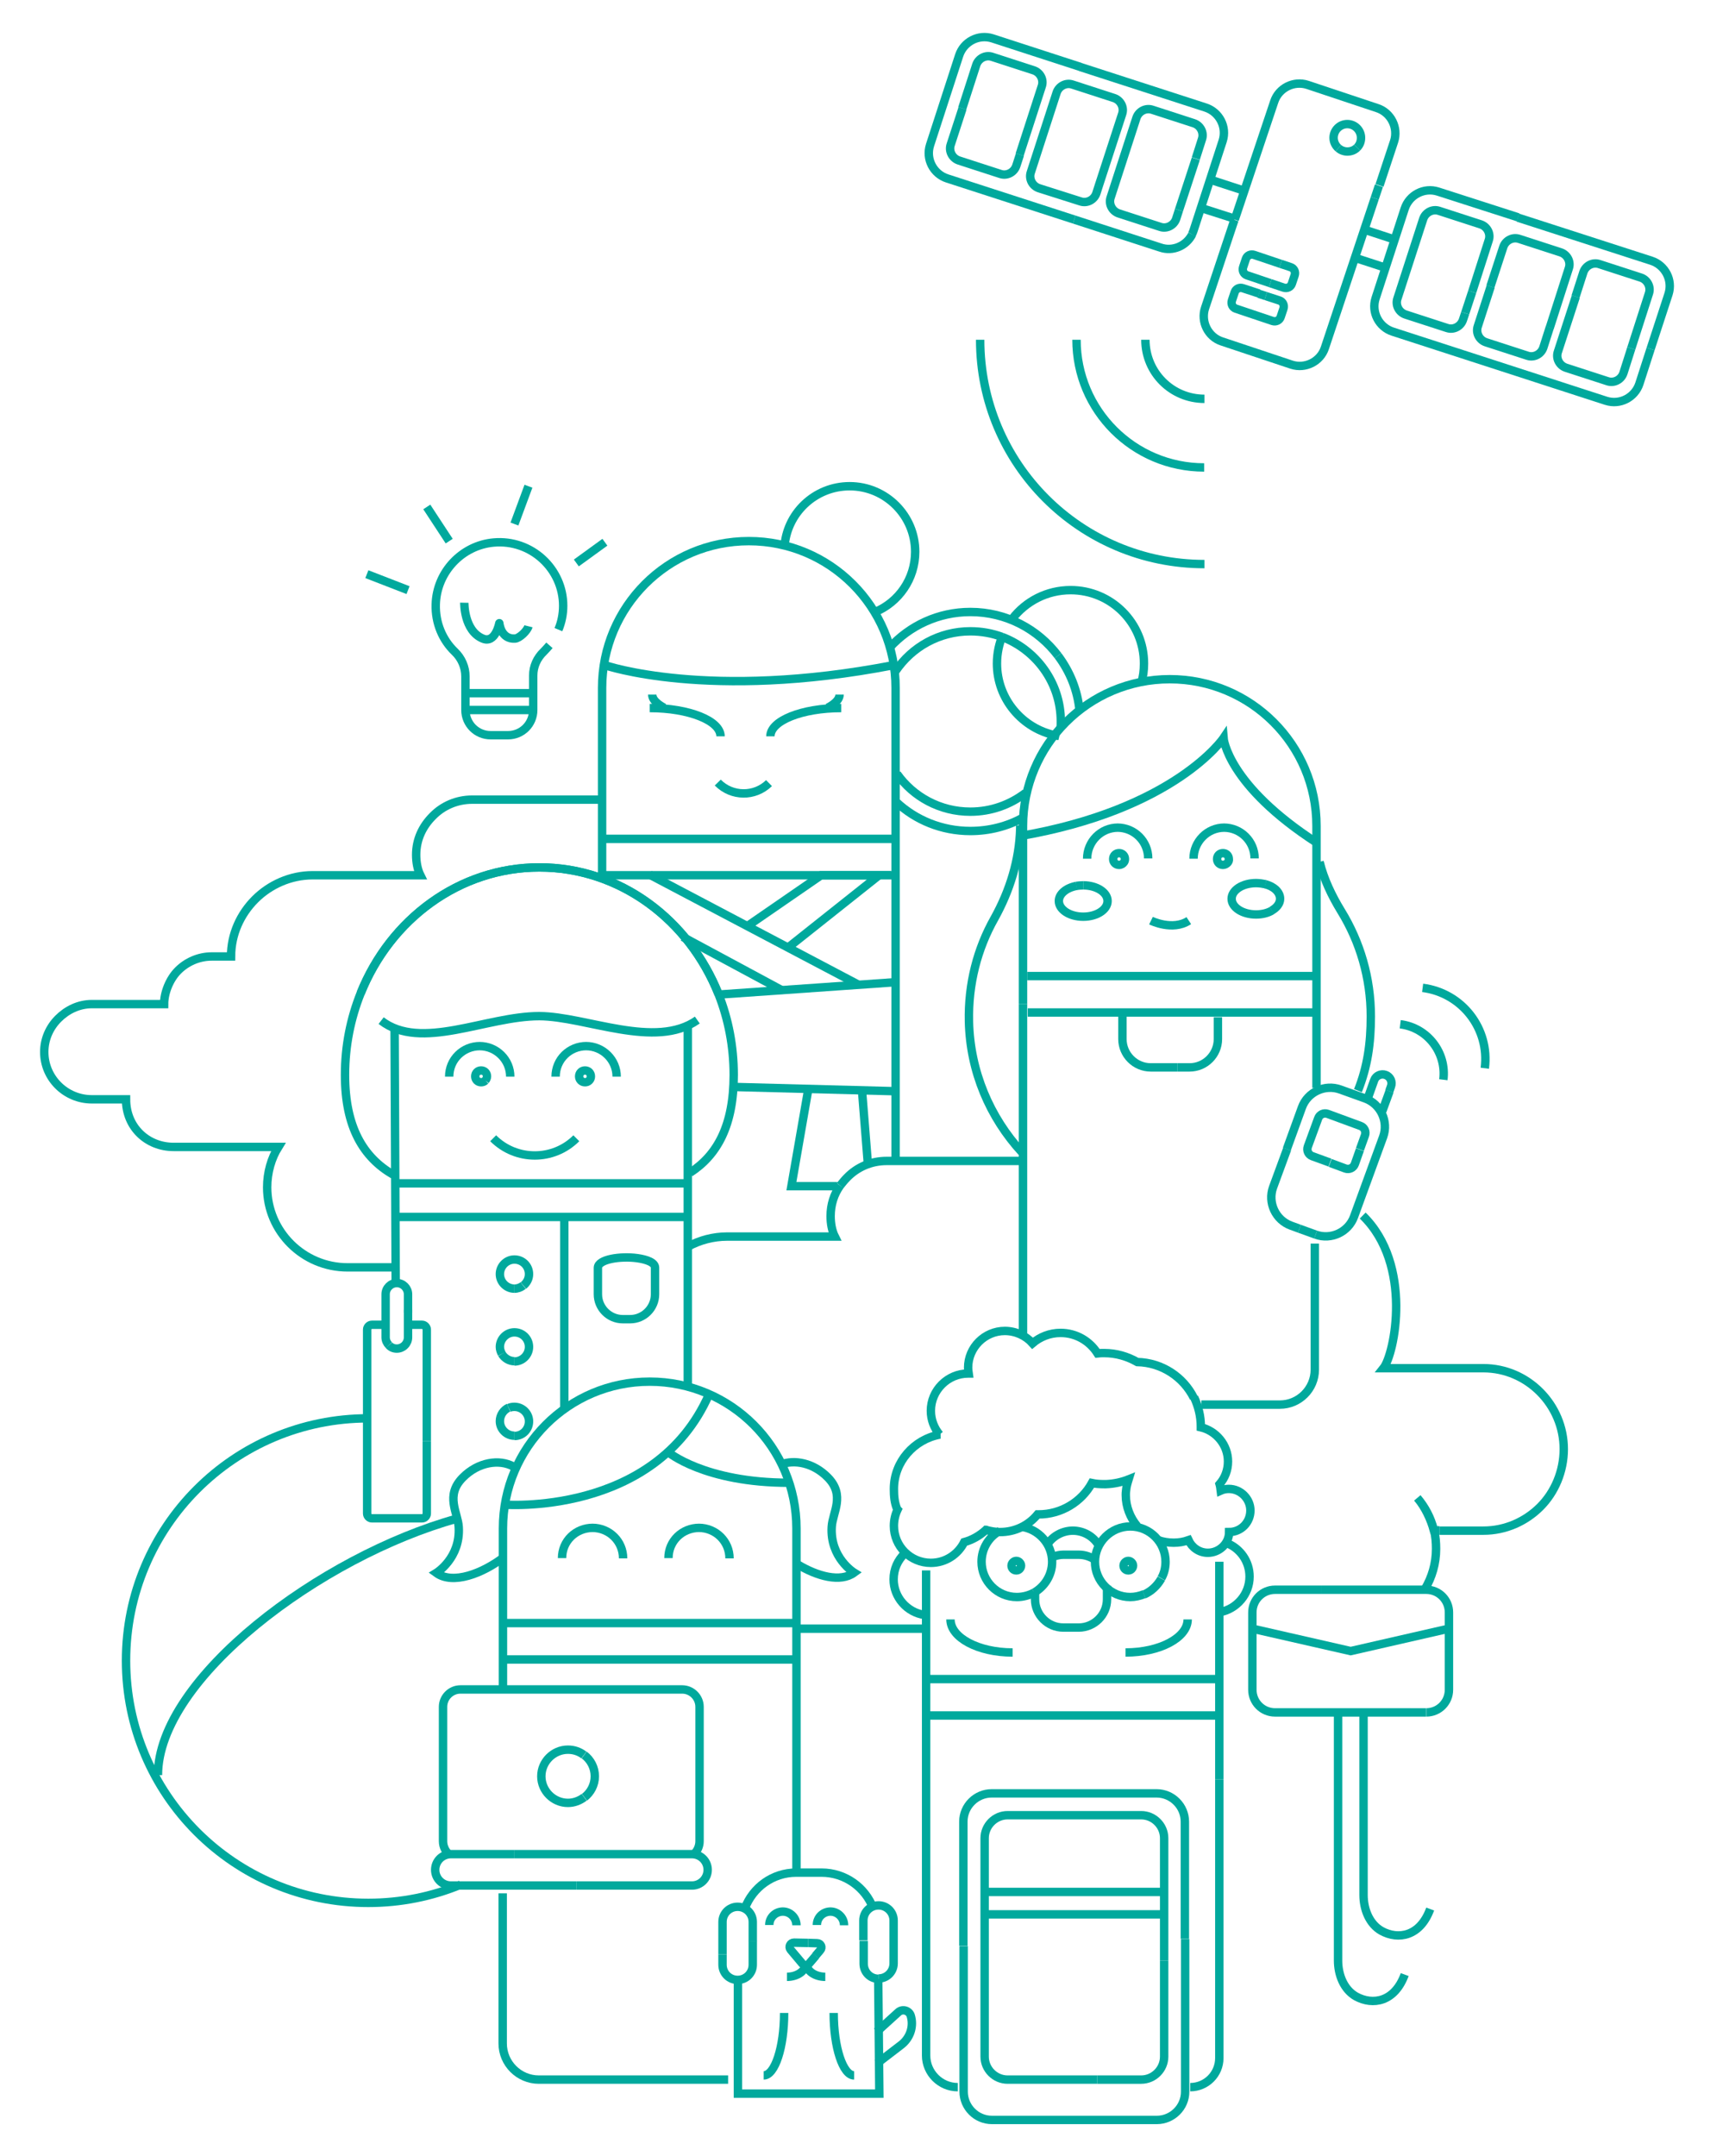 <?xml version="1.0" encoding="utf-8"?>
<!-- Generator: Adobe Illustrator 18.0.0, SVG Export Plug-In . SVG Version: 6.00 Build 0)  -->
<!DOCTYPE svg PUBLIC "-//W3C//DTD SVG 1.1//EN" "http://www.w3.org/Graphics/SVG/1.1/DTD/svg11.dtd">
<svg version="1.1" id="Layer_1" xmlns="http://www.w3.org/2000/svg" xmlns:xlink="http://www.w3.org/1999/xlink" x="0px" y="0px"
	 viewBox="0 0 617.4 769.8" enable-background="new 0 0 617.4 769.8" xml:space="preserve">
<path fill="none" stroke="#00A99D" stroke-width="3" stroke-miterlimit="10" d="M313.1,725.4l7.6-6.9c1.6-1.5,4.2-0.6,4.6,1.5
	l0.1,0.4c0.8,3.6-0.6,7.4-3.6,9.7l-8.6,6.6"/>
<g>
	<path fill="none" stroke="#00A99D" stroke-width="3" stroke-miterlimit="10" d="M378.3,262.8c-0.4-0.1-0.8-0.1-1.2-0.2"/>
	<path fill="none" stroke="#00A99D" stroke-width="3" stroke-miterlimit="10" d="M361.5,220.9c4.8-6.2,12.3-10.2,20.8-10.2
		c14.5,0,26.2,11.7,26.2,26.2c0,2.5-0.3,4.8-1,7.1"/>
	<path fill="none" stroke="#00A99D" stroke-width="3" stroke-miterlimit="10" d="M361,221.6c0.2-0.2,0.3-0.5,0.5-0.7"/>
	<path fill="none" stroke="#00A99D" stroke-width="3" stroke-miterlimit="10" d="M361,221.6"/>
	<path fill="none" stroke="#00A99D" stroke-width="3" stroke-miterlimit="10" d="M377.1,262.6c-12-2.4-21.1-13-21.1-25.7
		c0-3.7,0.8-7.3,2.2-10.5"/>
</g>
<g>
	<path fill="none" stroke="#00A99D" stroke-width="3" stroke-miterlimit="10" d="M477.8,611.4V700c0,5,2,10.3,6.4,12.8
		c6,3.3,13.8,2,17.4-7.8"/>
</g>
<g>
	<path fill="none" stroke="#00A99D" stroke-width="3" stroke-miterlimit="10" d="M486.9,611.4v65.2c0,5,2,10.3,6.4,12.8
		c6,3.3,13.8,2,17.4-7.8"/>
</g>
<path fill="none" stroke="#00A99D" stroke-width="3" stroke-miterlimit="10" d="M317.7,231.2c7.1-7.8,17.4-12.7,28.8-12.7
	c12.8,0,24.1,6.1,31.3,15.6"/>
<path fill="none" stroke="#00A99D" stroke-width="3" stroke-miterlimit="10" d="M365.2,292c-5.5,3-11.9,4.7-18.7,4.7
	c-10.2,0-19.6-3.9-26.5-10.4"/>
<path fill="none" stroke="#00A99D" stroke-width="3" stroke-miterlimit="10" d="M377.8,234.1c4.2,5.6,7,12.3,7.7,19.7"/>
<path fill="none" stroke="#00A99D" stroke-width="3" stroke-miterlimit="10" d="M366.2,283.1"/>
<path fill="none" stroke="#00A99D" stroke-width="3" stroke-miterlimit="10" d="M357.8,227.4c12.2,4.6,21,16.4,21,30.2
	c0,0.9,0,1.7-0.1,2.5"/>
<path fill="none" stroke="#00A99D" stroke-width="3" stroke-miterlimit="10" d="M319.8,239.6c5.8-8.6,15.6-14.2,26.7-14.2
	c4,0,7.8,0.7,11.3,2"/>
<path fill="none" stroke="#00A99D" stroke-width="3" stroke-miterlimit="10" d="M366.2,283.1c-5.5,4.2-12.3,6.7-19.7,6.7
	c-10.8,0-20.4-5.3-26.2-13.5"/>
<path fill="none" stroke="#00A99D" stroke-width="3" stroke-miterlimit="10" d="M216,285.5h-47.4c-5.5,0-10.5,2.2-14.1,5.9
	c-3.6,3.6-5.9,8.3-5.9,13.8c0,2.7,0.5,5.3,1.5,7.3h-38.5c-7.9,0-15.3,3.4-20.5,8.6c-5.2,5.2-8.6,12.4-8.6,20.4h-6.9c-4.7,0-9,2-12,5
	c-3.1,3.1-5,8-5,12H32.8c-4.7,0-8.9,2.1-12,5.2c-3.1,3.1-5,7.3-5,11.9c0,9.3,7.6,16.9,17,16.9H45c0,10,7.6,17,17,17h37.4
	c-2.5,4-4,9.1-4,14.4c0,15.8,12.9,28.6,28.7,28.6H140"/>
<path fill="none" stroke="#00A99D" stroke-width="3" stroke-miterlimit="10" d="M280.1,195.7c0.6-12.3,10.8-22.1,23.3-22.1
	c12.9,0,23.4,10.5,23.4,23.4c0,9.7-5.9,18-14.3,21.5"/>
<path fill="none" stroke="#00A99D" stroke-width="3" stroke-miterlimit="10" d="M215,313.8v-68.2c0-28.9,23.4-52.4,52.4-52.4h0
	c28.9,0,52.4,23.4,52.4,52.4v167.7"/>
<line fill="none" stroke="#00A99D" stroke-width="3" stroke-miterlimit="10" x1="215" y1="299.5" x2="320" y2="299.5"/>
<line fill="none" stroke="#00A99D" stroke-width="3" stroke-miterlimit="10" x1="215" y1="312.5" x2="320" y2="312.5"/>
<path fill="none" stroke="#00A99D" stroke-width="3" stroke-miterlimit="10" d="M216,237.5c0,0,37,12.8,103,0"/>
<g>
	<path fill="none" stroke="#00A99D" stroke-width="3" stroke-miterlimit="10" d="M257.3,262.9c0-5.6-11.3-10.1-25.3-10.1"/>
	<path fill="none" stroke="#00A99D" stroke-width="3" stroke-miterlimit="10" d="M237.2,252.7c0,0-4.3-2-4.3-4.7"/>
</g>
<g>
	<path fill="none" stroke="#00A99D" stroke-width="3" stroke-miterlimit="10" d="M275.1,262.9c0-5.6,11.3-10.1,25.3-10.1"/>
	<path fill="none" stroke="#00A99D" stroke-width="3" stroke-miterlimit="10" d="M295.5,252.7c0,0,4.3-2,4.3-4.7"/>
</g>
<path fill="none" stroke="#00A99D" stroke-width="3" stroke-miterlimit="10" d="M256.3,279.4c5,5.1,13.2,5.2,18.3,0.2"/>
<line fill="none" stroke="#00A99D" stroke-width="3" stroke-miterlimit="10" x1="243.8" y1="334.5" x2="279.1" y2="353.5"/>
<line fill="none" stroke="#00A99D" stroke-width="3" stroke-miterlimit="10" x1="306.2" y1="351.4" x2="232" y2="312.3"/>
<line fill="none" stroke="#00A99D" stroke-width="3" stroke-miterlimit="10" x1="309.9" y1="415.5" x2="307.8" y2="389.2"/>
<polyline fill="none" stroke="#00A99D" stroke-width="3" stroke-miterlimit="10" points="288.7,388.5 282.6,423.5 299,423.5 "/>
<polyline fill="none" stroke="#00A99D" stroke-width="3" stroke-miterlimit="10" points="266.8,330.7 293.2,312.5 313.9,312.5 
	281.3,338.4 "/>
<line fill="none" stroke="#00A99D" stroke-width="3" stroke-miterlimit="10" x1="319.5" y1="389.6" x2="262.7" y2="388.1"/>
<line fill="none" stroke="#00A99D" stroke-width="3" stroke-miterlimit="10" x1="256.6" y1="355.1" x2="319.5" y2="350.7"/>
<path fill="none" stroke="#00A99D" stroke-width="3" stroke-miterlimit="10" d="M300,423.3c-2.2,3.1-3.4,6.8-3.4,10.9
	c0,2.7,0.5,5.3,1.5,7.3h-38.5c-4.9,0-9.7,1.3-13.8,3.5"/>
<path fill="none" stroke="#00A99D" stroke-width="3" stroke-miterlimit="10" d="M365,414.5h-48.4c-5.5,0-10.5,2.2-14.1,5.9
	c-0.9,0.9-1.7,1.9-2.5,2.9"/>
<path fill="none" stroke="#00A99D" stroke-width="3" stroke-miterlimit="10" d="M514,546.5h15.7c7.9,0,15.1-3.3,20.3-8.5
	c5.2-5.2,8.4-12.7,8.4-20.6c0-15.8-12.9-28.9-28.7-28.9h-35.7c4-5,10.6-37-7.4-54.5"/>
<path fill="none" stroke="#00A99D" stroke-width="3" stroke-miterlimit="10" d="M508.8,567.4c2.5-4.2,4-9.1,4-14.4
	c0-2.3-0.2-4.6-0.7-6.6H512c-1.1-4-3.1-8.3-5.9-11.6c2.8,3.3,4.8,7.1,5.9,11.4c0,0.1,0,0.2,0.1,0.2h1.9"/>
<line fill="none" stroke="#00A99D" stroke-width="3" stroke-miterlimit="10" x1="284" y1="581.5" x2="331" y2="581.5"/>
<path fill="none" stroke="#00A99D" stroke-width="3" stroke-miterlimit="10" d="M471.2,307.7c1.5,6.2,4.4,12.2,7.7,17.6
	c6.7,10.9,10.6,23.8,10.6,37.6c0,9.7-1.2,18-4.6,26.5"/>
<path fill="none" stroke="#00A99D" stroke-width="3" stroke-miterlimit="10" d="M364.9,411.4c-11.4-12.4-18.5-28.8-18.9-46.7
	c-0.3-13.4,3-26,9.1-36.8c5.5-9.9,8.9-20.8,9.2-32.1c0-0.4,0-0.7,0-1.1"/>
<line fill="none" stroke="#00A99D" stroke-width="3" stroke-miterlimit="10" x1="365.3" y1="476.8" x2="365.3" y2="358.5"/>
<path fill="none" stroke="#00A99D" stroke-width="3" stroke-miterlimit="10" d="M470.1,413.7"/>
<path fill="none" stroke="#00A99D" stroke-width="3" stroke-miterlimit="10" d="M470.1,400.8"/>
<path fill="none" stroke="#00A99D" stroke-width="3" stroke-miterlimit="10" d="M365.3,358.5v-63.6c0-28.9,23.4-52.4,52.4-52.4h0
	c28.9,0,52.4,23.4,52.4,52.4v93.5"/>
<line fill="none" stroke="#00A99D" stroke-width="3" stroke-miterlimit="10" x1="366.8" y1="348.5" x2="470" y2="348.5"/>
<line fill="none" stroke="#00A99D" stroke-width="3" stroke-miterlimit="10" x1="367" y1="361.5" x2="470" y2="361.5"/>
<path fill="none" stroke="#00A99D" stroke-width="3" stroke-miterlimit="10" d="M363.7,298.6c56-9.5,73.2-35.1,73.2-35.1
	s1.3,16.8,33.6,37.6"/>
<path fill="none" stroke="#00A99D" stroke-width="3" stroke-miterlimit="10" d="M388.2,306.6c0-6.1,4.9-11.1,11-11.1H399
	c6.1,0,11,4.9,11,11"/>
<path fill="none" stroke="#00A99D" stroke-width="3" stroke-miterlimit="10" d="M426.2,306.6c0-6.1,4.9-11.1,11-11.1H437
	c6.1,0,11,4.9,11,11"/>
<path fill="none" stroke="#00A99D" stroke-width="3" stroke-miterlimit="10" d="M401.4,307.8c-0.4,0.6-1,1-1.8,1
	c-1.2,0-2.1-0.9-2.1-2.1s0.9-2.1,2.1-2.1c1.2,0,2.1,0.9,2.1,2.1C401.7,307.1,401.6,307.5,401.4,307.8"/>
<path fill="none" stroke="#00A99D" stroke-width="3" stroke-miterlimit="10" d="M438.3,308.1c-0.4,0.4-1,0.7-1.6,0.7
	c-1.2,0-2.1-0.9-2.1-2.1s0.9-2.1,2.1-2.1s2.1,0.9,2.1,2.1C438.9,307.2,438.7,307.7,438.3,308.1"/>
<path fill="none" stroke="#00A99D" stroke-width="3" stroke-miterlimit="10" d="M384.3,316.3c0.8-0.1,1.6-0.2,2.5-0.2"/>
<path fill="none" stroke="#00A99D" stroke-width="3" stroke-miterlimit="10" d="M386.8,316.1c4.8,0,8.7,2.5,8.7,5.6
	c0,3.1-3.9,5.6-8.7,5.6s-8.7-2.5-8.7-5.6c0-2.5,2.6-4.7,6.3-5.4"/>
<path fill="none" stroke="#00A99D" stroke-width="3" stroke-miterlimit="10" d="M454.2,325.1c-1.5,0.9-3.5,1.4-5.7,1.4
	c-4.8,0-8.7-2.5-8.7-5.6s3.9-5.6,8.7-5.6c1.2,0,2.4,0.2,3.4,0.4"/>
<path fill="none" stroke="#00A99D" stroke-width="3" stroke-miterlimit="10" d="M451.8,315.7c3.1,0.8,5.3,2.8,5.3,5.2
	c0,1.7-1.2,3.2-3,4.2"/>
<path fill="none" stroke="#00A99D" stroke-width="3" stroke-miterlimit="10" d="M411,328.7c0,0,7.7,3.8,13.5,0"/>
<path fill="none" stroke="#00A99D" stroke-width="3" stroke-miterlimit="10" d="M420.5,381.1h-9.6c-5.6,0-10.1-4.6-10.1-10.1v-8.2"
	/>
<path fill="none" stroke="#00A99D" stroke-width="3" stroke-miterlimit="10" d="M420.5,381.1h4.3c5.6,0,10.1-4.6,10.1-10.1v-3.2
	v-4.6"/>
<path fill="none" stroke="#00A99D" stroke-width="3" stroke-miterlimit="10" d="M140.4,419.4c-10.7-6.2-17.2-17-17.2-35.6
	c0-10.4,2-20.2,5.6-29.2c10.6-26.4,35.2-44.9,63.8-44.9c28.8,0,53.4,18.7,64,45.3c3.5,8.9,5.4,18.6,5.4,28.8
	c0,17.9-5.8,28.6-15.6,34.9"/>
<path fill="none" stroke="#00A99D" stroke-width="3" stroke-miterlimit="10" d="M140.9,480.8"/>
<path fill="none" stroke="#00A99D" stroke-width="3" stroke-miterlimit="10" d="M245.6,366c0,0.7,0,1.5,0,2.3v126.5"/>
<path fill="none" stroke="#00A99D" stroke-width="3" stroke-miterlimit="10" d="M141.3,458.2l-0.4-91.9"/>
<line fill="none" stroke="#00A99D" stroke-width="3" stroke-miterlimit="10" x1="141" y1="422.5" x2="246" y2="422.5"/>
<line fill="none" stroke="#00A99D" stroke-width="3" stroke-miterlimit="10" x1="141" y1="434.5" x2="246" y2="434.5"/>
<path fill="none" stroke="#00A99D" stroke-width="3" stroke-miterlimit="10" d="M249,364.2c-15,10.6-39.7-1.3-56.4-1.4
	c-19.1,0-42.3,12.6-56.5,1.6"/>
<path fill="none" stroke="#00A99D" stroke-width="3" stroke-miterlimit="10" d="M128.8,354.6c10.6-26.4,35.2-44.9,63.8-44.9
	c28.8,0,53.4,18.7,64,45.3"/>
<path fill="none" stroke="#00A99D" stroke-width="3" stroke-miterlimit="10" d="M160.4,384.4c0-6.1,4.9-10.9,11-10.9h-0.2
	c6.1,0,11,4.9,11,10.9"/>
<path fill="none" stroke="#00A99D" stroke-width="3" stroke-miterlimit="10" d="M198.4,384.4c0-6.1,4.9-10.9,11-10.9h-0.2
	c6.1,0,11,4.9,11,10.9"/>
<path fill="none" stroke="#00A99D" stroke-width="3" stroke-miterlimit="10" d="M173.3,385.8c-0.4,0.4-0.9,0.6-1.5,0.6
	c-1.2,0-2.1-0.9-2.1-2.1c0-1.2,0.9-2.1,2.1-2.1c1.2,0,2.1,0.9,2.1,2.1C173.9,384.9,173.6,385.4,173.3,385.8"/>
<path fill="none" stroke="#00A99D" stroke-width="3" stroke-miterlimit="10" d="M210.4,385.8c-0.4,0.4-0.9,0.6-1.5,0.6
	c-1.2,0-2.1-0.9-2.1-2.1c0-1.2,0.9-2.1,2.1-2.1c1.2,0,2.1,0.9,2.1,2.1C211,384.9,210.8,385.4,210.4,385.8"/>
<path fill="none" stroke="#00A99D" stroke-width="3" stroke-miterlimit="10" d="M176.1,406.4c8.2,8.2,21.5,8.2,29.7,0"/>
<path fill="none" stroke="#00A99D" stroke-width="3" stroke-miterlimit="10" d="M201.5,568"/>
<line fill="none" stroke="#00A99D" stroke-width="3" stroke-miterlimit="10" x1="201.5" y1="435" x2="201.5" y2="503"/>
<path fill="none" stroke="#00A99D" stroke-width="3" stroke-miterlimit="10" d="M186.8,459c-0.9,0.7-2,1.1-3.1,1.1"/>
<path fill="none" stroke="#00A99D" stroke-width="3" stroke-miterlimit="10" d="M183.7,460.1c-2.8,0-5.2-2.3-5.2-5.2
	c0-2.8,2.3-5.2,5.2-5.2s5.2,2.3,5.2,5.2c0,1.7-0.8,3.1-2,4.1"/>
<path fill="none" stroke="#00A99D" stroke-width="3" stroke-miterlimit="10" d="M179.2,483.4c-0.4-0.8-0.7-1.6-0.7-2.5
	c0-2.8,2.3-5.2,5.2-5.2s5.2,2.3,5.2,5.2c0,2.8-2.3,5.2-5.2,5.2"/>
<path fill="none" stroke="#00A99D" stroke-width="3" stroke-miterlimit="10" d="M183.7,486c-1.9,0-3.6-1.1-4.5-2.6"/>
<path fill="none" stroke="#00A99D" stroke-width="3" stroke-miterlimit="10" d="M181.7,502.7c0.6-0.3,1.3-0.4,2-0.4
	c2.8,0,5.2,2.3,5.2,5.2s-2.3,5.2-5.2,5.2"/>
<path fill="none" stroke="#00A99D" stroke-width="3" stroke-miterlimit="10" d="M183.7,512.6c-2.8,0-5.2-2.3-5.2-5.2
	c0-2.1,1.3-4,3.1-4.8"/>
<path fill="none" stroke="#00A99D" stroke-width="3" stroke-miterlimit="10" d="M227.5,449.2c3.6,0.5,6.4,1.6,6.4,3.4v9.5
	c0,4.9-4,8.9-8.9,8.9h-2.6c-4.9,0-8.9-4-8.9-8.9v-9.5C213.6,449.6,221.5,448.4,227.5,449.2"/>
<path fill="none" stroke="#00A99D" stroke-width="3" stroke-miterlimit="10" d="M330.1,576.6c-6.2-0.9-11-6.3-11-12.7
	c0-3.7,1.5-6.9,4-9.3"/>
<path fill="none" stroke="#00A99D" stroke-width="3" stroke-miterlimit="10" d="M438.2,551c4.7,1.9,8,6.5,8,11.9
	c0,6.3-4.6,11.6-10.6,12.7"/>
<path fill="none" stroke="#00A99D" stroke-width="3" stroke-miterlimit="10" d="M342,745.2L342,745.2c-6.2,0-11.3-5.1-11.3-11.3
	V560.7"/>
<path fill="none" stroke="#00A99D" stroke-width="3" stroke-miterlimit="10" d="M435.4,635.3v99.5c0,5.8-4.7,10.4-10.4,10.4l0,0"/>
<line fill="none" stroke="#00A99D" stroke-width="3" stroke-miterlimit="10" x1="435.4" y1="557.6" x2="435.4" y2="635.3"/>
<path fill="none" stroke="#00A99D" stroke-width="3" stroke-miterlimit="10" d="M395.3,567.6v3.4c0,5.6-4.6,10.1-10.1,10.1h-5.5
	c-5.6,0-10.1-4.6-10.1-10.1v-2.9"/>
<line fill="none" stroke="#00A99D" stroke-width="3" stroke-miterlimit="10" x1="395.3" y1="566.2" x2="395.3" y2="567.6"/>
<path fill="none" stroke="#00A99D" stroke-width="3" stroke-miterlimit="10" d="M376.1,555.8c1.1-0.4,2.4-0.7,3.6-0.7h5.5
	c2.3,0,4.5,0.8,6.2,2.1"/>
<path fill="none" stroke="#00A99D" stroke-width="3" stroke-miterlimit="10" d="M374.2,551.1c2-2.8,5.3-4.6,9-4.6H383
	c3.8,0,7.2,1.9,9.1,4.9"/>
<path fill="none" stroke="#00A99D" stroke-width="3" stroke-miterlimit="10" d="M364.6,545.1c6.2,0.8,11.1,6.1,11.1,12.5
	c0,4.7-2.6,8.8-6.4,11"/>
<path fill="none" stroke="#00A99D" stroke-width="3" stroke-miterlimit="10" d="M369.3,568.6c-1.8,1-4,1.6-6.2,1.6
	c-7,0-12.6-5.7-12.6-12.6c0-4.7,2.6-8.9,6.5-11"/>
<path fill="none" stroke="#00A99D" stroke-width="3" stroke-miterlimit="10" d="M414.7,563.6c-1.4,2.5-3.6,4.6-6.2,5.7"/>
<path fill="none" stroke="#00A99D" stroke-width="3" stroke-miterlimit="10" d="M408.5,569.2c-1.5,0.6-3.2,1-4.9,1
	c-7,0-12.6-5.7-12.6-12.6s5.7-12.6,12.6-12.6c7,0,12.6,5.7,12.6,12.6c0,2.1-0.5,4.2-1.5,5.9"/>
<path fill="none" stroke="#00A99D" stroke-width="3" stroke-miterlimit="10" d="M426.3,499.1c-3.7-7.4-11.3-12.6-20.2-12.8
	c-3.5-2-7.5-3.2-11.8-3.2c-0.8,0-1.6,0-2.4,0.1c-2.8-4.4-7.6-7.3-13.2-7.3c-3.8,0-7.3,1.4-10,3.7c-2.4-2.7-6-4.4-9.9-4.4
	c-7.2,0-13.1,5.9-13.1,13.1c0,0.7,0.1,1.4,0.2,2.1c-0.1,0-0.1,0-0.2,0c-7.3,0-13.3,6-13.3,13.3c0,3.3,1.2,6.2,3.1,8.5
	c0,0,0.1,0,0.1,0c0,0,0.1,0,0.1,0c0.1,0,0.2,0,0.2,0c-0.1,0-0.1,0-0.1,0c0,0-0.2,0-0.2,0c-9.2,1.7-16.4,9.7-16.4,19.4
	c0,2.6,0.2,5,1.2,7.3v0c0,0,0.1,0.1,0.1,0.1c0,0,0,0,0,0c-0.8,1.7-1.3,3.7-1.3,5.8c0,7.3,5.9,13.2,13.2,13.2c5.2,0,9.7-3,11.9-7.4
	c2.9-0.8,5.5-2.3,7.7-4.3c0,0,0,0,0.1-0.1c0.1,0,0.1,0,0.2,0.1c1.5,0.4,3.1,0.7,4.8,0.7c5.4,0,10.2-2.4,13.4-6.3c0.1,0,0.2,0,0.3,0
	c8.2,0,15.4-4.5,19.1-11.2c1.4,0.3,2.8,0.4,4.3,0.4c0.2,0,0.5,0,0.7,0c2.8-0.1,5.6-0.7,8.1-1.7c-0.4,1.3-0.8,2.6-0.9,4
	c-0.1,0.5-0.1,1.1-0.1,1.6c0,4.2,1.6,8.1,4.1,11.1"/>
<path fill="none" stroke="#00A99D" stroke-width="3" stroke-miterlimit="10" d="M413.6,549.9c1.7,0.6,3.6,0.9,5.5,0.9
	c1.9,0,3.6-0.3,5.3-0.9c0,0,0,0,0,0c1.2,2.6,3.8,4.5,6.9,4.5c4.1,0,7.6-3.3,7.6-7.4c4.2,0,7.6-3.4,7.6-7.7c0-4.2-3.5-7.7-7.7-7.7
	c-1,0-2,0.2-2.9,0.6c-0.1-0.8-0.2-1.6-0.4-2.3c1.9-2.2,3-5,3-8.1c0-5.9-4.2-10.9-9.7-12.2c0-0.1,0-0.2,0-0.3c0-3.7-0.9-7.2-2.4-10.4
	"/>
<path fill="none" stroke="#00A99D" stroke-width="3" stroke-miterlimit="10" d="M364.1,560.2c-0.3,0.3-0.7,0.5-1.2,0.5
	c-1,0-1.7-0.8-1.7-1.7s0.8-1.7,1.7-1.7s1.7,0.8,1.7,1.7C364.6,559.4,364.4,559.9,364.1,560.2"/>
<path fill="none" stroke="#00A99D" stroke-width="3" stroke-miterlimit="10" d="M404.1,560.2c-0.3,0.3-0.7,0.5-1.2,0.5
	c-1,0-1.7-0.8-1.7-1.7s0.8-1.7,1.7-1.7s1.7,0.8,1.7,1.7C404.6,559.4,404.4,559.9,404.1,560.2"/>
<path fill="none" stroke="#00A99D" stroke-width="3" stroke-miterlimit="10" d="M339.4,578.2c0,6.5,9.9,11.8,22.2,11.8"/>
<line fill="none" stroke="#00A99D" stroke-width="3" stroke-miterlimit="10" x1="331" y1="599.5" x2="435" y2="599.5"/>
<line fill="none" stroke="#00A99D" stroke-width="3" stroke-miterlimit="10" x1="331" y1="612.5" x2="435" y2="612.5"/>
<path fill="none" stroke="#00A99D" stroke-width="3" stroke-miterlimit="10" d="M424.1,578.2c0,6.5-9.9,11.8-22.2,11.8"/>
<path fill="none" stroke="#00A99D" stroke-width="3" stroke-miterlimit="10" d="M344,694.7v-44.3c0-5.6,4.6-10.1,10.1-10.1h58.9
	c5.6,0,10.1,4.6,10.1,10.1v41.8"/>
<path fill="none" stroke="#00A99D" stroke-width="3" stroke-miterlimit="10" d="M423.2,692.3v54.5c0,5.6-4.6,10.1-10.1,10.1h-58.9
	c-5.6,0-10.1-4.6-10.1-10.1v-52"/>
<path fill="none" stroke="#00A99D" stroke-width="3" stroke-miterlimit="10" d="M391.8,742.5h-32c-4.5,0-8.2-3.7-8.2-8.2v-78
	c0-4.5,3.7-8.2,8.2-8.2h47.7c4.5,0,8.2,3.7,8.2,8.2V700"/>
<path fill="none" stroke="#00A99D" stroke-width="3" stroke-miterlimit="10" d="M415.7,700v34.3c0,4.5-3.7,8.2-8.2,8.2h-15.7"/>
<path fill="none" stroke="#00A99D" stroke-width="3" stroke-miterlimit="10" d="M164.5,672.9c-10.2,4.2-21.3,6.5-33,6.5
	c-47.8,0-86.5-38.7-86.5-86.5c0-47.8,38.7-86.5,86.5-86.5"/>
<path fill="none" stroke="#00A99D" stroke-width="3" stroke-miterlimit="10" d="M141,555.4"/>
<path fill="none" stroke="#00A99D" stroke-width="3" stroke-miterlimit="10" d="M56.4,633.8c0-34.5,58.1-78.1,106.8-91.6"/>
<path fill="none" stroke="#00A99D" stroke-width="3" stroke-miterlimit="10" d="M184.7,524.5c-0.4-0.3-0.9-0.7-1.4-0.9
	c-4.9-2.7-12.5-1.7-18.1,4c-6.3,6.4-1.7,12.5-1.4,17.6c0.7,11.1-8,16.4-8,16.4c5.9,4.3,16.5,0.2,24.1-5.6"/>
<path fill="none" stroke="#00A99D" stroke-width="3" stroke-miterlimit="10" d="M278.8,522.9c4.9-1.9,11.7-0.6,16.8,4.6
	c6.3,6.4,1.7,12.5,1.4,17.6c-0.7,11.1,8,16.4,8,16.4c-4.9,3.6-13.2,1.3-20.3-3"/>
<path fill="none" stroke="#00A99D" stroke-width="3" stroke-miterlimit="10" d="M179.6,603.2v-57.5c0-28.9,23.4-52.4,52.4-52.4h0
	c28.9,0,52.4,23.4,52.4,52.4v123"/>
<line fill="none" stroke="#00A99D" stroke-width="3" stroke-miterlimit="10" x1="180" y1="579.5" x2="284" y2="579.5"/>
<line fill="none" stroke="#00A99D" stroke-width="3" stroke-miterlimit="10" x1="180" y1="592.5" x2="284" y2="592.5"/>
<path fill="none" stroke="#00A99D" stroke-width="3" stroke-miterlimit="10" d="M179.6,537.2c0,0,54.3,4.5,73.6-39.4"/>
<path fill="none" stroke="#00A99D" stroke-width="3" stroke-miterlimit="10" d="M238.5,518.4c0,0,12.9,11,43.3,11"/>
<path fill="none" stroke="#00A99D" stroke-width="3" stroke-miterlimit="10" d="M200.7,556.3c0-6.1,4.9-10.8,11-10.8h-0.2
	c6.1,0,11,4.8,11,10.9"/>
<path fill="none" stroke="#00A99D" stroke-width="3" stroke-miterlimit="10" d="M238.7,556.3c0-6.1,4.9-10.8,11-10.8h-0.2
	c6.1,0,11,4.8,11,10.9"/>
<line fill="none" stroke="#00A99D" stroke-width="3" stroke-miterlimit="10" x1="486.6" y1="81.8" x2="498.2" y2="85.6"/>
<line fill="none" stroke="#00A99D" stroke-width="3" stroke-miterlimit="10" x1="431.7" y1="64" x2="444" y2="68"/>
<line fill="none" stroke="#00A99D" stroke-width="3" stroke-miterlimit="10" x1="440.9" y1="78.1" x2="428.7" y2="74.2"/>
<line fill="none" stroke="#00A99D" stroke-width="3" stroke-miterlimit="10" x1="495.4" y1="95.8" x2="483.7" y2="92"/>
<path fill="none" stroke="#00A99D" stroke-width="3" stroke-miterlimit="10" d="M385.7,23.9l44.8,14.5c4.9,1.6,7.7,6.9,6.1,11.9
	l-10.4,32c-0.2,0.5-0.3,0.9-0.6,1.4"/>
<path fill="none" stroke="#00A99D" stroke-width="3" stroke-miterlimit="10" d="M383.6,78.4l-45.4-14.7c-4.9-1.6-7.7-6.9-6.1-11.9
	l10.4-32c1.6-4.9,6.9-7.7,11.9-6.1l31.4,10.2"/>
<path fill="none" stroke="#00A99D" stroke-width="3" stroke-miterlimit="10" d="M425.7,83.7c-2.1,4.1-6.9,6.2-11.3,4.7l-30.8-10"/>
<path fill="none" stroke="#00A99D" stroke-width="3" stroke-miterlimit="10" d="M542,77.7l47.7,15.4c4.9,1.6,7.7,6.9,6.1,11.9
	l-6.4,19.6"/>
<path fill="none" stroke="#00A99D" stroke-width="3" stroke-miterlimit="10" d="M589.4,124.6l-4,12.4c-1.6,4.9-6.9,7.7-11.9,6.1
	l-76.2-24.7c-4.9-1.6-7.7-6.9-6.1-11.9l10.4-32c1.6-4.9,6.9-7.7,11.9-6.1l28.6,9.2"/>
<path fill="none" stroke="#00A99D" stroke-width="3" stroke-miterlimit="10" d="M490.9,70.8l-17.8,53.4c-1.6,4.9-7,7.6-11.9,6
	l-24.9-8.3c-4.9-1.6-7.6-7-6-11.9l10.5-31.5"/>
<line fill="none" stroke="#00A99D" stroke-width="3" stroke-miterlimit="10" x1="492.4" y1="66.3" x2="490.9" y2="70.8"/>
<path fill="none" stroke="#00A99D" stroke-width="3" stroke-miterlimit="10" d="M440.9,78.4l14.1-42.1c1.6-4.9,7-7.6,11.9-6
	l24.9,8.3c4.9,1.6,7.6,7,6,11.9l-5.2,15.7"/>
<line fill="none" stroke="#00A99D" stroke-width="3" stroke-miterlimit="10" x1="449.5" y1="104.9" x2="452" y2="105.7"/>
<path fill="none" stroke="#00A99D" stroke-width="3" stroke-miterlimit="10" d="M452,105.7l4.9,1.6c1.2,0.4,1.8,1.7,1.4,2.9l-1,3
	c-0.4,1.2-1.7,1.8-2.9,1.4l-13.1-4.4c-1.2-0.4-1.8-1.7-1.4-2.9l1-3c0.4-1.2,1.7-1.8,2.9-1.4l5.8,1.9"/>
<path fill="none" stroke="#00A99D" stroke-width="3" stroke-miterlimit="10" d="M453.6,101.1l-8.3-2.8c-1.2-0.4-1.8-1.7-1.4-2.9l1-3
	c0.4-1.2,1.7-1.8,2.9-1.4l9.5,3.2"/>
<path fill="none" stroke="#00A99D" stroke-width="3" stroke-miterlimit="10" d="M457.3,94.2l3.6,1.2c1.2,0.4,1.8,1.7,1.4,2.9l-1,3
	c-0.4,1.2-1.7,1.8-2.9,1.4l-4.8-1.6"/>
<path fill="none" stroke="#00A99D" stroke-width="3" stroke-miterlimit="10" d="M343.6,38.7l5-15.5c0.8-2.4,3.4-3.7,5.7-2.9
	l14.8,4.8c2.4,0.8,3.7,3.4,2.9,5.7l-7.9,24.4"/>
<path fill="none" stroke="#00A99D" stroke-width="3" stroke-miterlimit="10" d="M364.2,55.2l-1.3,4c-0.8,2.4-3.4,3.7-5.7,2.9
	l-14.8-4.8c-2.4-0.8-3.7-3.4-2.9-5.7l4.2-12.9"/>
<path fill="none" stroke="#00A99D" stroke-width="3" stroke-miterlimit="10" d="M392.3,66.5l-0.8,2.5c-0.8,2.4-3.4,3.7-5.7,2.9
	L371,67.2c-2.4-0.8-3.7-3.4-2.9-5.7l9.2-28.4c0.8-2.4,3.4-3.7,5.7-2.9l14.8,4.8c2.4,0.8,3.7,3.4,2.9,5.7L392.3,66.5"/>
<line fill="none" stroke="#00A99D" stroke-width="3" stroke-miterlimit="10" x1="427" y1="56.7" x2="421" y2="75"/>
<path fill="none" stroke="#00A99D" stroke-width="3" stroke-miterlimit="10" d="M421,75l-1,3.1c-0.8,2.4-3.4,3.7-5.7,2.9l-14.8-4.8
	c-2.4-0.8-3.7-3.4-2.9-5.7l9.2-28.4c0.8-2.4,3.4-3.7,5.7-2.9l14.8,4.8c2.4,0.8,3.7,3.4,2.9,5.7l-2.2,6.9"/>
<line fill="none" stroke="#00A99D" stroke-width="3" stroke-miterlimit="10" x1="525.7" y1="104.2" x2="523.2" y2="111.8"/>
<path fill="none" stroke="#00A99D" stroke-width="3" stroke-miterlimit="10" d="M523.2,111.8l-0.8,2.4c-0.8,2.4-3.4,3.7-5.7,2.9
	l-14.8-4.8c-2.4-0.8-3.7-3.4-2.9-5.7l9.2-28.4c0.8-2.4,3.4-3.7,5.7-2.9l14.8,4.8c2.4,0.8,3.7,3.4,2.9,5.7l-5.9,18.4"/>
<path fill="none" stroke="#00A99D" stroke-width="3" stroke-miterlimit="10" d="M477.9,52.9c-1-0.9-1.7-2.2-1.7-3.7
	c0-2.7,2.2-4.9,4.9-4.9s4.9,2.2,4.9,4.9c0,1.4-0.5,2.6-1.4,3.5"/>
<path fill="none" stroke="#00A99D" stroke-width="3" stroke-miterlimit="10" d="M484.6,52.7c-0.9,0.9-2.1,1.4-3.5,1.4
	c-1.2,0-2.4-0.5-3.2-1.2"/>
<path fill="none" stroke="#00A99D" stroke-width="3" stroke-miterlimit="10" d="M532.2,102.3l4.6-14.1c0.8-2.4,3.4-3.7,5.7-2.9
	l14.8,4.8c2.4,0.8,3.7,3.4,2.9,5.7l-6.8,21.2"/>
<path fill="none" stroke="#00A99D" stroke-width="3" stroke-miterlimit="10" d="M553.4,116.9l-2.3,7.2c-0.8,2.4-3.4,3.7-5.7,2.9
	l-14.8-4.8c-2.4-0.8-3.7-3.4-2.9-5.7l4.6-14.2"/>
<path fill="none" stroke="#00A99D" stroke-width="3" stroke-miterlimit="10" d="M562.6,105.9l2.8-8.7c0.8-2.4,3.4-3.7,5.7-2.9
	l14.8,4.8c2.4,0.8,3.7,3.4,2.9,5.7l-6.3,19.6"/>
<path fill="none" stroke="#00A99D" stroke-width="3" stroke-miterlimit="10" d="M582.5,124.4l-2.8,8.8c-0.8,2.4-3.4,3.7-5.7,2.9
	l-14.8-4.8c-2.4-0.8-3.7-3.4-2.9-5.7l6.4-19.7"/>
<g>
	<path fill="none" stroke="#00A99D" stroke-width="3" stroke-miterlimit="10" d="M384.4,121.3c0,25.2,20.4,45.6,45.6,45.6"/>
	<path fill="none" stroke="#00A99D" stroke-width="3" stroke-miterlimit="10" d="M350,121.3c0,44.3,35.8,80.1,80.1,80.1"/>
	<path fill="none" stroke="#00A99D" stroke-width="3" stroke-miterlimit="10" d="M409,121.3c0,11.7,9.4,21.1,21.1,21.1"/>
</g>
<path fill="none" stroke="#00A99D" stroke-width="3" stroke-miterlimit="10" d="M138.9,480.3c-0.7-0.7-1.2-1.7-1.2-2.8v-15.4
	c0-2.2,1.8-4,4-4h0c2.2,0,4,1.8,4,4v6.6"/>
<path fill="none" stroke="#00A99D" stroke-width="3" stroke-miterlimit="10" d="M145.7,467.6v9.9c0,2.2-1.8,4-4,4h0
	c-1.1,0-2.1-0.4-2.8-1.2"/>
<path fill="none" stroke="#00A99D" stroke-width="3" stroke-miterlimit="10" d="M152.4,514.5v25.9c0,0.9-0.8,1.7-1.7,1.7h-17.9
	c-0.9,0-1.7-0.8-1.7-1.7v-65.7c0-0.9,0.8-1.7,1.7-1.7h4.6"/>
<path fill="none" stroke="#00A99D" stroke-width="3" stroke-miterlimit="10" d="M146.4,473h4.3c0.9,0,1.7,0.8,1.7,1.7v39.8"/>
<path fill="none" stroke="#00A99D" stroke-width="3" stroke-miterlimit="10" d="M160.7,662.4c-1.5-1.1-2.5-3-2.5-5v-48
	c0-3.4,2.8-6.2,6.2-6.2h79.2c3.4,0,6.2,2.8,6.2,6.2v48c0,1.7-0.7,3.2-1.7,4.3"/>
<path fill="none" stroke="#00A99D" stroke-width="3" stroke-miterlimit="10" d="M183.7,662h63.4c3.1,0,5.6,2.5,5.6,5.6l0,0
	c0,3.1-2.5,5.6-5.6,5.6h-41.2"/>
<path fill="none" stroke="#00A99D" stroke-width="3" stroke-miterlimit="10" d="M205.9,673.2H161c-3.1,0-5.6-2.5-5.6-5.6l0,0
	c0-3.1,2.5-5.6,5.6-5.6h22.7"/>
<path fill="none" stroke="#00A99D" stroke-width="3" stroke-miterlimit="10" d="M208.6,626.6c2.3,1.7,3.8,4.5,3.8,7.6
	c0,3.1-1.5,5.8-3.7,7.5"/>
<path fill="none" stroke="#00A99D" stroke-width="3" stroke-miterlimit="10" d="M208.6,641.7c-1.6,1.2-3.6,2-5.8,2
	c-5.2,0-9.5-4.3-9.5-9.5s4.3-9.5,9.5-9.5c2.2,0,4.1,0.7,5.7,1.9"/>
<line fill="none" stroke="#00A99D" stroke-width="3" stroke-miterlimit="10" x1="496.2" y1="389.6" x2="493.6" y2="396.7"/>
<path fill="none" stroke="#00A99D" stroke-width="3" stroke-miterlimit="10" d="M488.6,391.6l2.1-5.9c0.6-1.7,2.5-2.5,4.1-1.9h0
	c1.7,0.6,2.5,2.5,1.9,4.1l-0.6,1.7"/>
<path fill="none" stroke="#00A99D" stroke-width="3" stroke-miterlimit="10" d="M459.5,410.3l5.4-14.9c2-5.5,8.2-8.4,13.7-6.4
	l8.9,3.2c5.5,2,8.4,8.2,6.4,13.7l-10.4,28.5c-2,5.5-8.2,8.4-13.7,6.4"/>
<path fill="none" stroke="#00A99D" stroke-width="3" stroke-miterlimit="10" d="M464,438.7l-3-1.1c-5.5-2-8.4-8.2-6.4-13.7l5-13.6"
	/>
<path fill="none" stroke="#00A99D" stroke-width="3" stroke-miterlimit="10" d="M469.8,440.8l-5.8-2.1"/>
<path fill="none" stroke="#00A99D" stroke-width="3" stroke-miterlimit="10" d="M474.9,415.1l-6.3-2.3c-1.4-0.5-2.1-2-1.6-3.4
	l3.7-10.1c0.5-1.4,2-2.1,3.4-1.6l11.7,4.3c1.4,0.5,2.1,2,1.6,3.4l-1.8,5"/>
<path fill="none" stroke="#00A99D" stroke-width="3" stroke-miterlimit="10" d="M485.6,410.5l-1.8,5.1c-0.5,1.4-2,2.1-3.4,1.6
	l-5.4-2"/>
<path fill="none" stroke="#00A99D" stroke-width="3" stroke-miterlimit="10" d="M471.7,567.6h37.6c4.5,0,8.1,3.6,8.1,8.1v27.6
	c0,4.5-3.6,8.1-8.1,8.1"/>
<path fill="none" stroke="#00A99D" stroke-width="3" stroke-miterlimit="10" d="M503.8,611.4h-48.5c-4.5,0-8.1-3.6-8.1-8.1v-27.6
	c0-4.5,3.6-8.1,8.1-8.1h16.4"/>
<path fill="none" stroke="#00A99D" stroke-width="3" stroke-miterlimit="10" d="M509.2,611.4h-5.4"/>
<polyline fill="none" stroke="#00A99D" stroke-width="3" stroke-miterlimit="10" points="447.2,581.5 482.3,589.5 517.3,581.5 "/>
<path fill="none" stroke="#00A99D" stroke-width="3" stroke-miterlimit="10" d="M196.2,230.4c-0.7,0.8-1.4,1.6-2.1,2.3
	c-2.3,2.2-3.7,5.2-3.7,8.5v12.3c0,5-4,9-9,9h-6.2c-5,0-9-4-9-9v-12c0-3.3-1.4-6.5-3.8-8.8c-4.4-4.2-7-10.3-6.8-16.9
	c0.3-11.5,9.3-21.1,20.7-22.1c13.4-1.2,24.8,9.4,24.8,22.6c0,3-0.6,5.9-1.7,8.5"/>
<line fill="none" stroke="#00A99D" stroke-width="3" stroke-miterlimit="10" x1="166" y1="247.5" x2="190" y2="247.5"/>
<line fill="none" stroke="#00A99D" stroke-width="3" stroke-miterlimit="10" x1="166" y1="253.5" x2="190" y2="253.5"/>
<path fill="none" stroke="#00A99D" stroke-width="3" stroke-linejoin="round" stroke-miterlimit="10" d="M165.8,215.2
	c0,0-0.2,10,6.6,12.8c4.5,1.9,5.9-5.5,5.9-5.5s0.5,5.8,5.6,5.5c1.6-0.1,4.4-2.8,4.8-4.4"/>
<line fill="none" stroke="#00A99D" stroke-width="3" stroke-miterlimit="10" x1="145.7" y1="210.7" x2="131" y2="205"/>
<line fill="none" stroke="#00A99D" stroke-width="3" stroke-miterlimit="10" x1="160.4" y1="193.2" x2="152.4" y2="181"/>
<line fill="none" stroke="#00A99D" stroke-width="3" stroke-miterlimit="10" x1="183.7" y1="187.1" x2="188.7" y2="173.6"/>
<line fill="none" stroke="#00A99D" stroke-width="3" stroke-miterlimit="10" x1="205.8" y1="201" x2="216" y2="193.6"/>
<path fill="none" stroke="#00A99D" stroke-width="3" stroke-miterlimit="10" d="M500,365.7c9.7,1.2,16.6,10.1,15.4,19.8"/>
<path fill="none" stroke="#00A99D" stroke-width="3" stroke-miterlimit="10" d="M508,352.7c14.1,1.8,24,14.6,22.2,28.7"/>
<path fill="none" stroke="#00A99D" stroke-width="3" stroke-miterlimit="10" d="M258,697.8v-11.6c0-3,2.4-5.4,5.4-5.4l0,0
	c3,0,5.4,2.4,5.4,5.4v6.9"/>
<path fill="none" stroke="#00A99D" stroke-width="3" stroke-miterlimit="10" d="M268.8,693v8.5c0,3-2.4,5.4-5.4,5.4l0,0
	c-3,0-5.4-2.4-5.4-5.4v-3.7"/>
<path fill="none" stroke="#00A99D" stroke-width="3" stroke-miterlimit="10" d="M308.3,692.8v-7.1c0-3,2.4-5.4,5.4-5.4l0,0
	c3,0,5.4,2.4,5.4,5.4v15.3c0,3-2.4,5.4-5.4,5.4"/>
<path fill="none" stroke="#00A99D" stroke-width="3" stroke-miterlimit="10" d="M263.2,710.5"/>
<path fill="none" stroke="#00A99D" stroke-width="3" stroke-miterlimit="10" d="M313,747"/>
<path fill="none" stroke="#00A99D" stroke-width="3" stroke-miterlimit="10" d="M313,708.8"/>
<path fill="none" stroke="#00A99D" stroke-width="3" stroke-miterlimit="10" d="M266,681.3c2.8-7.4,9.9-12.7,18.3-12.7h9.1
	c8.4,0,15.6,5.3,18.4,12.7"/>
<path fill="none" stroke="#00A99D" stroke-width="3" stroke-miterlimit="10" d="M274.7,687.3c0-2.7,2.2-4.8,4.9-4.8h-0.1
	c2.7,0,4.9,2.2,4.9,4.9"/>
<path fill="none" stroke="#00A99D" stroke-width="3" stroke-miterlimit="10" d="M291.7,687.3c0-2.7,2.2-4.8,4.9-4.8h-0.1
	c2.7,0,4.9,2.2,4.9,4.9"/>
<path fill="none" stroke="#00A99D" stroke-width="3" stroke-miterlimit="10" d="M287.7,701.1c0,2.6-3,4.7-6.7,4.7"/>
<path fill="none" stroke="#00A99D" stroke-width="3" stroke-miterlimit="10" d="M288,701.1c0,2.6,3,4.7,6.7,4.7"/>
<path fill="none" stroke="#00A99D" stroke-width="3" stroke-miterlimit="10" d="M288.6,693.7l3.2,0.1c1.3,0,2,1.5,1.1,2.5l-1.7,2"/>
<path fill="none" stroke="#00A99D" stroke-width="3" stroke-miterlimit="10" d="M291.3,698.3l-2.4,2.8c-0.6,0.7-1.7,0.7-2.4,0
	l-4.2-5c-0.8-1-0.1-2.5,1.2-2.5l5.1,0.1"/>
<path fill="none" stroke="#00A99D" stroke-width="3" stroke-miterlimit="10" d="M280,718.7c0,12.3-3.3,22.3-7.3,22.3"/>
<path fill="none" stroke="#00A99D" stroke-width="3" stroke-miterlimit="10" d="M297.7,718.7c0,12.3,3.3,22.3,7.3,22.3"/>
<path fill="none" stroke="#00A99D" stroke-width="3" stroke-miterlimit="10" d="M469.5,444v45c0,6.9-5.6,12.5-12.5,12.5h-28"/>
<path fill="none" stroke="#00A99D" stroke-width="3" stroke-miterlimit="10" d="M179.5,676v53.6c0,7.1,5.8,12.9,12.9,12.9H260"/>
<path fill="none" stroke="#00A99D" stroke-width="3" stroke-miterlimit="10" d="M263.5,707v40.5H314l-0.4-41h0.1
	c-3,0-5.3-2.4-5.3-5.4V693"/>
<line fill="none" stroke="#00A99D" stroke-width="3" stroke-miterlimit="10" x1="352" y1="675.5" x2="416" y2="675.5"/>
<line fill="none" stroke="#00A99D" stroke-width="3" stroke-miterlimit="10" x1="352" y1="683.5" x2="416" y2="683.5"/>
</svg>
